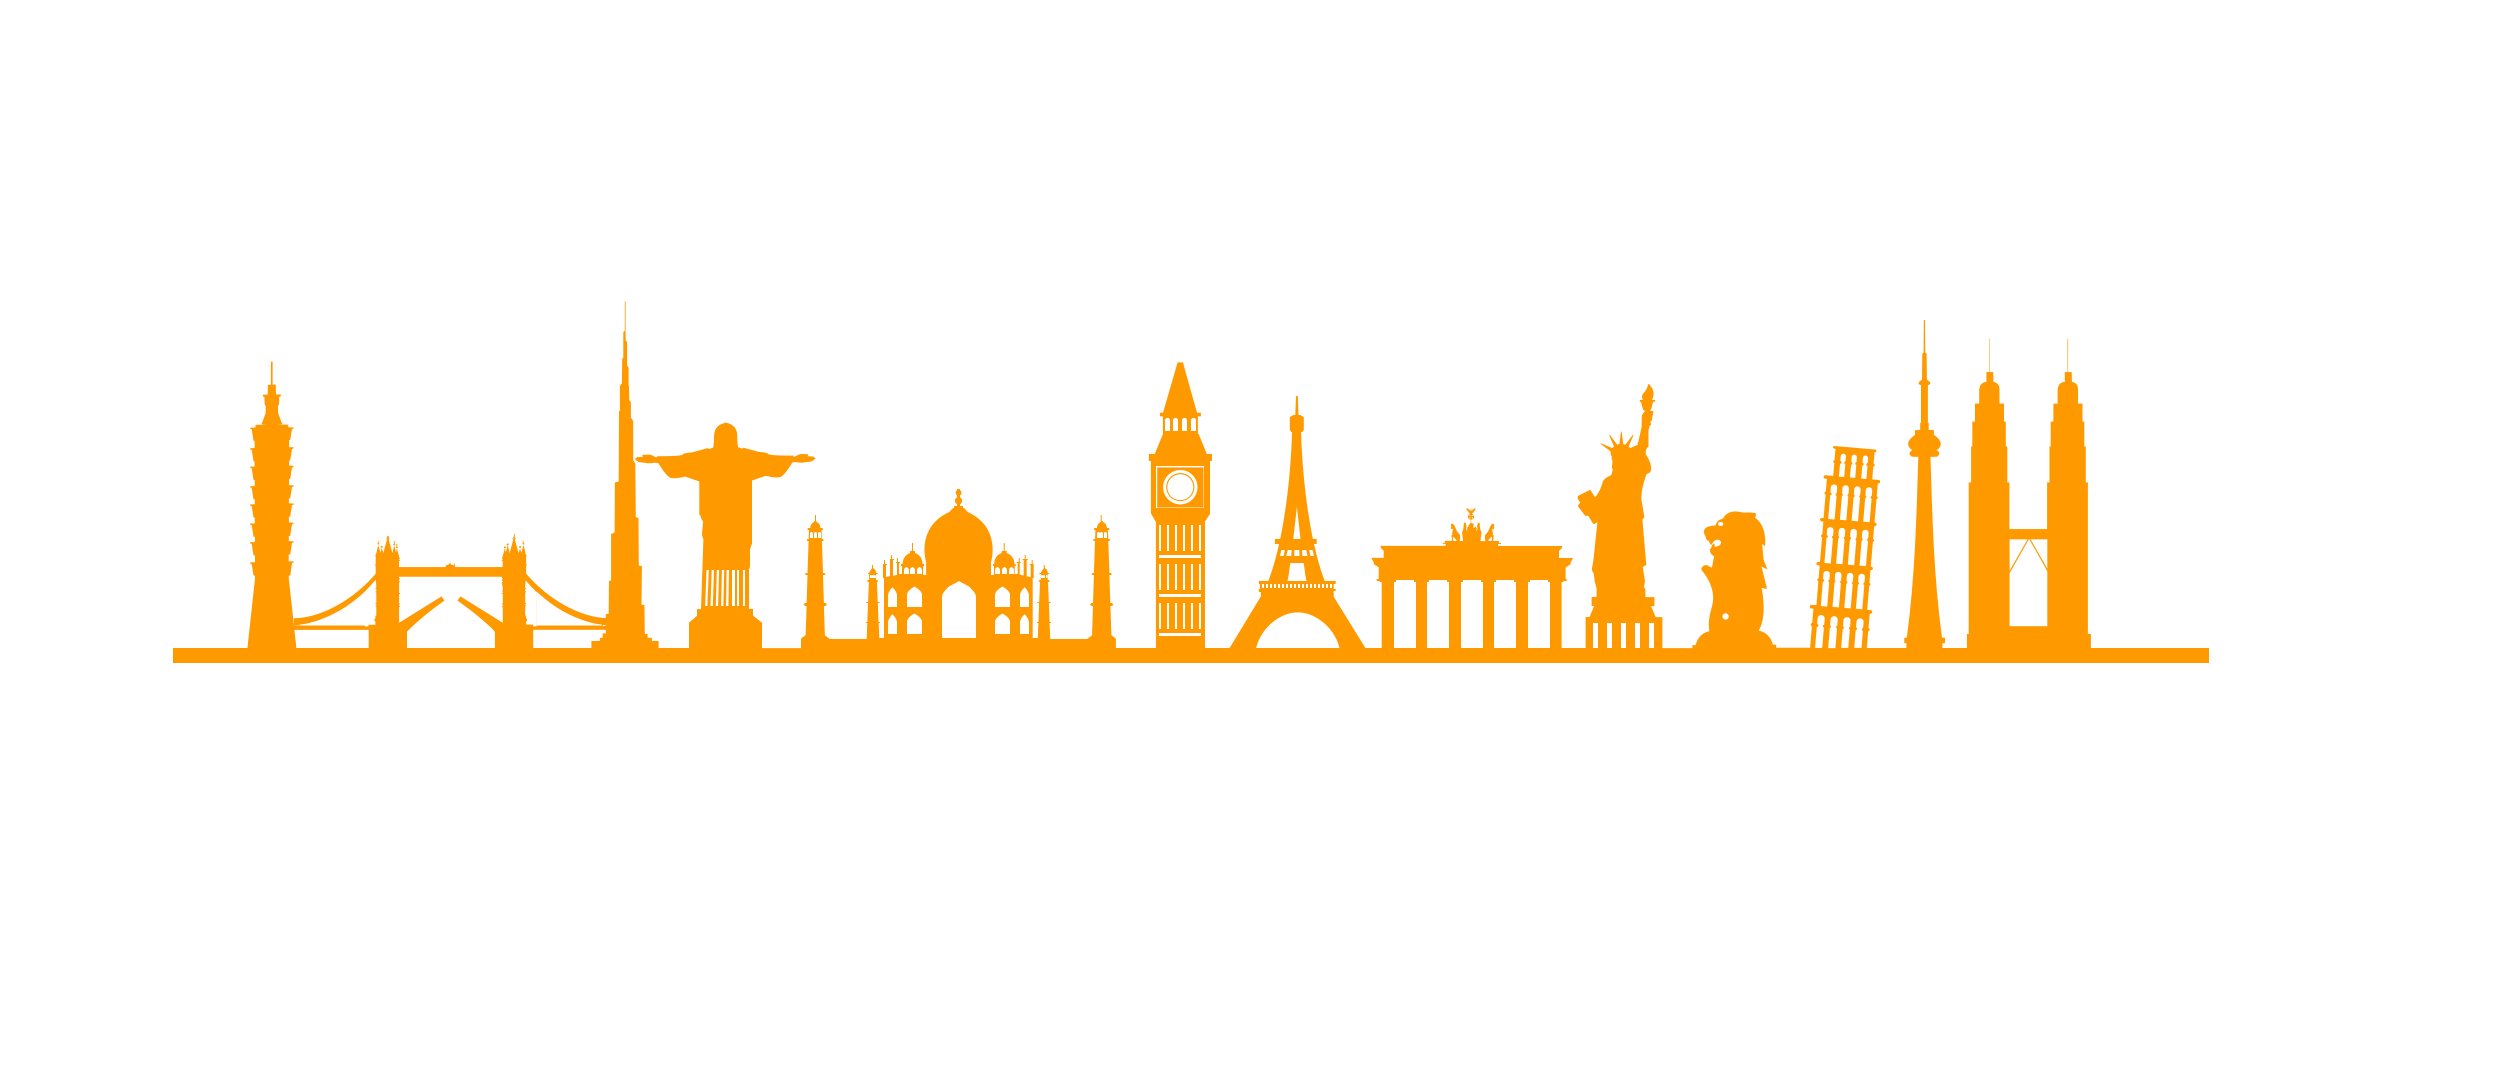 <?xml version="1.0" encoding="utf-8"?>
<!-- Generator: Adobe Illustrator 21.0.2, SVG Export Plug-In . SVG Version: 6.00 Build 0)  -->
<svg version="1.1" xmlns="http://www.w3.org/2000/svg" xmlns:xlink="http://www.w3.org/1999/xlink" x="0px" y="0px"
	 viewBox="0 0 2500 1080" style="enable-background:new 0 0 2500 1080;" xml:space="preserve">
<style type="text/css">
	.st0{fill:#FF9900;}
</style>
<g id="Layer_1">
</g>
<g id="Layer_2">
	<path id="XMLID_817_" class="st0" d="M1157.2,507.5h46.3v-40.1h-46.3V507.5z M1180.3,470c9.5,0,17.2,7.7,17.2,17.2
		s-7.7,17.2-17.2,17.2s-17.2-7.7-17.2-17.2S1170.8,470,1180.3,470z"/>
	<path id="XMLID_820_" class="st0" d="M1180.3,501.2c7.8,0,14.1-6.3,14.1-14.1c0-7.8-6.3-14.1-14.1-14.1s-14.1,6.3-14.1,14.1
		C1166.2,494.9,1172.5,501.2,1180.3,501.2z M1180.3,474.2c7.2,0,13,5.8,13,13c0,7.2-5.8,13-13,13s-13-5.8-13-13
		C1167.3,480,1173.1,474.2,1180.3,474.2z"/>
	<polygon id="XMLID_821_" class="st0" points="1200.9,412.7 1197,412.7 1182.9,362.4 1180.2,362.4 1179.7,362.4 1177.6,362.4 
		1163,412.7 1159.9,412.7 1159.9,416.3 1200.9,416.3 	"/>
	<path id="XMLID_691_" class="st0" d="M1875,648L1875,648h-8.2l1.4-16.8c0.8-0.1,1.4-0.7,1.5-1.5c0.1-0.8-0.5-1.5-1.2-1.7l1.2-14.2
		l0.5,0c1,0.1,2-0.7,2-1.7c0.1-1-0.7-2-1.7-2l-3.3-0.3l2-24c0.7-0.1,1.3-0.6,1.3-1.3c0.1-0.7-0.4-1.4-1.1-1.5l1.1-12.9l0.5,0
		c0.9,0.1,1.8-0.6,1.9-1.6c0.1-0.9-0.6-1.8-1.6-1.9l-0.5,0l2.1-24.8c0.7-0.1,1.3-0.6,1.3-1.3c0.1-0.7-0.4-1.4-1.1-1.5l1.1-12.9
		l0.5,0c0.9,0.1,1.8-0.6,1.9-1.6c0.1-0.9-0.6-1.8-1.6-1.9l-0.5,0l2-23.5c0.7-0.1,1.3-0.6,1.3-1.3c0.1-0.7-0.4-1.4-1.1-1.5l1.1-12.9
		l0.5,0c0.9,0.1,1.8-0.6,1.9-1.6c0.1-0.9-0.6-1.8-1.6-1.9l-6.4-0.5l1.1-12.8c0.7-0.1,1.3-0.7,1.4-1.5c0.1-0.8-0.4-1.4-1.1-1.7
		l1-11.3l0.4,0c0.7,0.1,1.4-0.5,1.4-1.2c0.1-0.7-0.5-1.4-1.2-1.4l-40.8-3.5c-0.7-0.1-1.4,0.5-1.4,1.2c-0.1,0.7,0.5,1.4,1.2,1.4
		l1.3,0.1l-1,11.4c-0.7,0.2-1.2,0.7-1.2,1.4c-0.1,0.7,0.4,1.4,1,1.6l-1.1,12.8l-7.7-0.7c-0.9-0.1-1.8,0.6-1.9,1.6
		c-0.1,0.9,0.6,1.8,1.6,1.9l1.7,0.1l-1.1,12.9c-0.7,0.1-1.3,0.6-1.3,1.3c-0.1,0.7,0.4,1.3,1.1,1.5l-2,23.5l-1.7-0.1
		c-0.9-0.1-1.8,0.6-1.9,1.6c-0.1,0.9,0.6,1.8,1.6,1.9l1.7,0.1l0,0.6l0,0l-1,12.3c-0.7,0.1-1.2,0.6-1.3,1.3c-0.1,0.7,0.4,1.3,1.1,1.5
		l-2.1,24.8l-1.7-0.1c-0.9-0.1-1.8,0.6-1.9,1.6c-0.1,0.9,0.6,1.8,1.6,1.9l1.7,0.1l-1.1,12.9c-0.7,0.1-1.2,0.6-1.3,1.3
		c-0.1,0.7,0.4,1.3,1.1,1.5l-2,24l-4.6-0.4c-1-0.1-2,0.7-2,1.7v0c-0.1,1,0.7,2,1.7,2l1.9,0.2l-1.2,14.2c-0.8,0.1-1.4,0.7-1.5,1.5
		c-0.1,0.8,0.4,1.5,1.2,1.7l-1.8,21.6h-6.9l0,0h-27v-3h-3.4c0,0,0-0.3,0-0.3c-2.2-7.9-7.1-12.5-14.1-13.7c5.3-9.3,6.4-23.2,3.2-41.4
		l-0.3-1.5c1.4,0.4,3.5,0.9,4.5,0.9l0.9,0l-0.2-0.8c0-0.2-3.6-14.9-5.3-21.4l6.1,3l-0.8-1.8c-1.3-2.8-3.3-7.7-3.3-8.9l-1.3-14.9
		l2.9,2.4l0.1-1.4c0.5-11.4-2-19.7-7.7-25.2c-0.8-0.8-1.6-1.4-2.4-2c1-1.4,0.7-3.8,0.7-4.1l-0.1-0.5l-4.8-0.6l-7.5,0.1
		c-1.4-0.3-2.8-0.6-4.1-0.8c-11.5-2-15.6,5.1-16.5,7c-4.9,0.6-6.6,4.2-7.2,6.6c-6.3,0.3-10.1,1.8-11.3,4.5c-1.2,2.6,0.6,5.4,1.2,6.2
		c0,0.7,0.3,2.7,1.7,4c0.5,0.5,1.1,0.8,1.8,1c0.2,0.8,0.6,2.2,1.5,3.2l0.7,0.7l0.5-0.8c0.6-1,2.4-3.7,3.9-4.1l0,0l1.8-0.5
		c0.6,0,3.6,0.4,3.6,3.1c0,0,0.2,2.5-3.3,3.5c-0.1,0-0.2,0-0.2,0.1c-0.8,0.2-1.5,0.4-2.2,0.5c-0.2,0-0.3,0.1-0.4,0.1
		c-0.2-0.6-0.4-1.6-0.5-2.5l-0.2-1.1l-0.9,0.6c-1.5,1-1.9,3.2-2.1,4.1c-0.9,0.5-1.4,1.3-1.3,2.4c0.3,2.6,1.9,4.8,4.2,5.8l-2.1,11.2
		c-0.5-0.1-1-0.2-1.5-0.1c-0.9-0.8-2.9-2.4-5-2.2c-1.5,0.1-2.8,1.1-3.9,2.8c-0.4,0.5-0.7,1.8,0.6,3c0.2,0.2,15.4,17.1,9.7,35.8
		c-0.2,0.8-4.8,14.7-2.4,24.5c-6.8,1.2-11.6,5.9-13.8,13.6c0,0,0,0,0,0.3h-3.3v3h-30v-31h-6.8l-4.5-11h3.3v-9h-9v-7.1
		c0.4-0.1,0.4-0.1,0.3-0.2l-1.8-3l1.1-5.4l-2.2-14.4l3.5-2.2l-3.9-45.3l2-2.3c0.1-0.1,0.1-0.2,0-0.3l-3.1-17.9
		c-0.1-11.9,5.3-24.9,5.3-24.9l3.4-1.7c0,0,0,0,0.1-0.1l0,0c3.7-5.8-3.4-16.8-4.4-18.3l0.2-4.2l1.9-2.7c0-0.1,0.7-0.2,0.7-0.2v-17.2
		l1-2v-2c0,0,1.3-0.4,1.5-1c0.1-0.3,0.1-0.7-0.1-1.1c-0.2-0.3-0.5-0.6-0.3-0.7V421h0c0.9,0,1.6-0.7,1.6-1.6c0-0.4-0.2-0.8-0.4-1.1
		c0.4-0.3,0.7-0.8,0.7-1.3c0-0.4-0.1-0.8-0.4-1.1c0.6-0.2,1-0.8,1-1.5c0-0.4-0.1-0.8-0.4-1.1c0.5-0.3,0.8-0.8,0.8-1.4
		c0-0.9-1.6-1-1.6-1h-2.2v-0.2c0.8-0.3,1.3-1,1.3-1.8l0.3-0.1c0.1-0.2,1.2-5,1.7-6.9h1.3c0.6,0,1-0.4,1-1c0-0.5-0.5-1-1-1h-2.3
		c5.4-10.4-4.9-17.3-4.2-16.1c0.7,1.3-1.2,6.5-4.4,9.5c-2.2,2.1-1.3,5-0.5,6.6h-2.3c-0.6,0-1,0.5-1,1c0,0.6,0.5,1,1,1h0.4
		c0.5,1.9,1.6,6.5,1.7,6.7c0.1,1,0.9,1.9,2,2v1.2c-3.6,2.4-3,7.3-3,7.3v7.2l-3.4,15.8c0,0-0.6,0.1-0.6,0.1v2.5l-7.4,3.4
		c-0.2-0.3-0.6-0.7-1.2-1.2c0,0-0.1-0.1-0.1-0.1c-0.1-0.1-0.2-0.2-0.4-0.3l4.8-11.1c0.1-0.2,0-0.4-0.2-0.5c-0.2-0.1-0.4-0.1-0.5,0.1
		l-7.3,9.7c-0.2-0.1-0.4-0.2-0.6-0.2c-0.5-0.2-1.1-0.3-1.6-0.4l-1.5-12.1c0-0.2-0.2-0.4-0.4-0.4s-0.4,0.2-0.4,0.4l-1.5,12.1
		c-0.5,0.1-1.1,0.2-1.6,0.4c-0.2,0.1-0.4,0.1-0.6,0.2l-7.3-9.7c-0.1-0.2-0.4-0.2-0.5-0.1c-0.2,0.1-0.3,0.3-0.2,0.5l4.8,11.1
		c-0.1,0.1-0.2,0.2-0.4,0.3c0,0-0.1,0.1-0.1,0.1l0,0c-0.6,0.5-1,0.9-1.2,1.2l-11.1-4.7c-0.2-0.1-0.4,0-0.5,0.2
		c-0.1,0.2-0.1,0.4,0.1,0.5l9.8,7.3c0,0.3-0.1,0.7-0.1,1c0,0,0,0.1,0,0.1c0.1,2,1.1,3.7,1.4,4.2c0,0.1,0,0.3-0.1,0.4
		c0,0.2-0.1,0.5-0.1,0.7l0,0l0,0c-0.1,1.3,0.2,2.3,0.8,3.3l-0.7,6.6c0,0.1,0,0.2,0.1,0.3l1,1.5l-1.7,5.7c-3.6,1.5-7.9,3.9-8.6,7l0,0
		c0,0.6-2.7,10.1-7.6,15.1l-4.6-7.3c-0.1-0.2-0.3-0.2-0.5-0.1l-12,6.1c0,0,0,0-0.1,0l0,0.1c0,0,0,0,0,0.1l0,0.1l0,0v2.3
		c0,0.1,0,0.2,0,0.2l2.4,3.9c0,0-2.5,3.2-2.4,3.4l7.2,9.5c0.1,0.1,0.2,0.2,0.3,0.2h2.9l4.6,7.4c0.1,0.1,0.3,0.6,0.3,0.6h1.6
		c0,0,0.1,0,0.1,0l0,0l2.6-1.7l-3.8,36.3l-1.8,11.3c0,0.1,0,0.2,0,0.3l2,3.8l1,8l1.8,6.6v8.6h-5v9h2.5l-4.5,11h-4v31h-24v-66h2v-1h3
		v-2h-1v-11.5l5-3.3v-1.6l2.4-4.6H1559v-7.1l3-3V546h-64v-2h3v-1h-2v-2h-5.8l0.4-5.5l-0.8-0.7c0.4-1.9-0.3-3.2-0.7-5
		s-0.2-1.2,0.7-0.5c0.9,0.6,1.3-0.4,1.1-1.7c-0.3-1.3,1.2-3.5-0.9-3.8c-2.1-0.3-3.8,5.4-4.6,7.1c-0.8,1.7-2.4,2.9-3.2,4
		c-0.7,1,0,4.9,0.1,6.2h-4.9c0.2-1.9,1-7.5,1-8.4c0-1-1.1-3-1.1-3l-0.6-4.7c0,0,0.7-1-0.2-1.4l0.2-1.3l-0.8,0.6l-0.7,0l-0.5-0.6
		l0.1,1.2c0,0-0.7,0.6-0.2,1.3l-0.5,1l0.3,3.5l-1.3,2.3v-1.5c0.4,0,0.3-0.2,0.3-0.5c0-0.4,0.7-1.3,0.7-1.3v0.6c0,0-1-1.4-1.1-1.5
		c-0.1-0.3-0.7-0.9-1.1-0.8c-0.4,0.1-0.5,1.4-0.5,1.4s-0.6-0.1-1.1-0.7c-0.5-0.5-0.1-0.7,0.3-1.6c0.3-1,0-2.2-0.7-2.3
		s-1.1,0.3-0.8,0.3V523h-1v-3.3c1.9-0.1,3.1-1.4,3.1-3c0-1.4-2.1-2.9-2.1-2.9v-0.4l1.3-0.7c0,0-0.3-0.5-0.1-0.7
		c0.3-0.3,1.7-1.7,1.7-1.7l-0.2-0.2l0.7-0.8l-0.2-0.4c0,0,0.3-0.8,0.3-1.1s-3.6,2.4-3.6,2.4l0.2,0.5c0,0-0.1,0.2-0.4,0.4
		c-0.3,0.2-0.4-0.8-0.4-0.8c0.3-0.5,0.2-0.8,0-1c-0.1-0.1-0.2-0.1-0.4-0.1s-0.3,0-0.4,0.1c-0.2,0.2-0.3,0.5,0,1c0,0-0.1,1-0.4,0.8
		c-0.3-0.2-0.4-0.4-0.4-0.4l0.2-0.5c0,0-3.7-2.7-3.6-2.4c0.1,0.3,0.3,1.1,0.3,1.1l-0.2,0.4l0.7,0.8l-0.2,0.2c0,0,1.4,1.4,1.7,1.7
		c0.3,0.3-0.1,0.7-0.1,0.7l1.1,0.7v0.4c0,0-1.9,1.5-1.9,2.9c0,1.6,1.2,2.8,2.9,3v3.1l-1.5,1.7l-1.1,2.1c-1.6,1.1-0.8,5-0.8,5
		l-1.2-2.4l0.3-3.5l-0.5-1c0.5-0.7-0.2-1.3-0.2-1.3l0.1-1.2l-0.5,0.6l-0.7,0l-0.8-0.6l0.2,1.3c-0.8,0.4-0.2,1.4-0.2,1.4l-0.6,4.7
		c0,0-1.1,2-1.1,3c0,0.9,1,8.4,1,8.4h-3.3c0,0,0.8-5.2,0.1-6.2c-0.8-1.1-2.4-2.3-3.2-4c-0.8-1.7-2.5-7.4-4.6-7.1
		c-2.1,0.3-0.6,2.6-0.9,3.8c-0.3,1.3,0.2,2.3,1.1,1.7c0.9-0.6,1.1-1.2,0.7,0.5c-0.4,1.7-1.1,3.1-0.7,5l-0.8,0.7l0.4,5.5h-7.2v2h-2v1
		h3v2h-65v1.9l3,3v7.1h-12.4l2.4,4.6v1.6l4.9,3.1l0.1,0.1V579h-2v2h3v1h2v66h-16.3l-31.7-51.3V591h2v-2h-2v-5h2v-3h-11
		c-0.7-1.6-5.5-13.6-10.7-37h2.7v-5h-3.8c-5.1-24.5-10.3-59.9-11.9-107h1.3l1.4-2h0.1v-12.9l-3.6-2.1h-1.7l-0.7-19h-1.8l-0.7,19
		h-1.9l-3.6,2.1V430h0.1l1.4,2h0.8c-1.6,47.1-6.8,82.5-11.9,107h-5.3v5h4.2c-5.2,23.4-10.2,35.4-10.8,37h-9.4v3h1v5h-1v3h2v4.4
		l-31.3,51.6H1205V522h-0.3l5.3-8.1V461h2v-7h-5.2l-8.1-20h-0.8v-18h-35v18h0.1l-8.3,20h-5.8v7h2v52.4l5,8.6h0v126h-40v-9.3
		l-4.5-3.6l-1-29.1h1.4c0.7-0.2,1.3-0.8,1.3-1.5c0-0.7-1.3-1.5-1.3-1.5h-1.5l-0.9-28h1.3c0,0,1.1-0.2,1.1-0.9s-1.1-1.1-1.1-1.1h-1.3
		l-1.1-32h0.8c0.5,0,1-0.4,1-1s-0.4-1-1-1h-0.9l-0.3-9h0.8c0,0,0.9-0.2,0.9-0.7s-0.9-1.3-0.9-1.3h-1.8c0-1.2-0.4-4.1-3.5-5.9
		c0,0-0.6-0.3-0.8-1.1h-1.9v-6h1v6h-0.5c-0.2,0.8-0.8,1.1-0.8,1.1c-3.1,1.8-3.5,4.7-3.5,5.9h-2.3c0,0-0.9,0.8-0.9,1.3
		s0.9,0.7,0.9,0.7h0.8l-0.3,9h-0.9c-0.6,0-1,0.4-1,1s0.4,1,1,1h0.8l-1.1,32h-1.3c0,0-1.1,0.5-1.1,1.1s1.1,0.9,1.1,0.9h1.3l-0.9,28
		h-1.5c0,0-1.3,0.8-1.3,1.5c0,0.7,1.3,1.5,1.3,1.5h1.5l-1,29.6c-0.3,0-0.4,0-0.4,0l-4.4,3.4h-37l-0.6-16h0.9c0,0,0.7,0.2,0.7-0.2
		c0-0.4-0.7-0.8-0.7-0.8h-0.9l-0.7-19h1.2c0,0,0.7,0.2,0.7-0.2c0-0.4-0.7-0.8-0.7-0.8h-1.3l-0.8-20h0.6c0.6,0,1-0.5,1-1s-0.5-1-1-1
		h-0.9v-6h0.8c0.3,0.4,0.6,0.1,0.6-0.2c0-0.3-0.6-0.8-0.6-0.8h-0.6c0,0-0.7-4.4-3.1-4.8V565h-1v3.2c0,0-3,4-3.1,4.8h-0.9
		c-0.3,0.2-0.6,0.5-0.6,0.8c0,0.3,0.3,0.6,0.6,0.2h1v6h-1c-0.5,0-1,0.5-1,1s0.5,1,1,1h0.2l-0.8,20h-1.3c0,0-0.7,0.4-0.7,0.8
		c0,0.4,0.7,0.2,0.7,0.2h1.2l-0.7,19h-0.9c0,0-0.7,0.4-0.7,0.8c0,0.4,0.7,0.2,0.7,0.2h0.9l-0.6,15h-5.1v-60h1v-13l0,0v-1h-1v-4h-1v4
		h-2v1h1v12.2l-4-1V560h1v-1h-2v-4h-1v4h-2v1h1v15.5l-4-0.9V563h1v-1h-1v-4h-1v4h-2v1h1v11h-3v-8h1v-2h-1.3c0-1.1,0-8.5-7.9-11h0.2
		v-2h-2v-8h-1v8h-2v2h0c-7.4,2.5-7.5,9.9-7.5,11H993v2h1v9h-3v-12.7c0,0,10.8-34.7-23.2-50.2l-3.8-4.1H963v-2h-3v-1.8
		c1.2-0.5,2.2-1.8,2.2-3.4c0-1.6-1-2.9-2.2-3.4v-2c0.8-0.5,1.5-1.5,1.5-2.6c0-1.2-0.7-2.2-1.5-2.6V489h-3v1.1
		c-0.6,0.5-1.3,1.5-1.3,2.6c0,1.2,0.7,2.2,1.3,2.6v2c-1,0.5-2.1,1.8-2.1,3.4c0,1.6,1,2.9,2.1,3.4v1.8h-3v2h-0.9l-3.8,4.1
		c-34,15.5-23.2,50.2-23.2,50.2V575h-3v-9h1v-2h-1.6c0-1.1,0-8.5-7.5-11h0v-2h-2v-8h-1v8h-2v2h0.2c-7.5,2.5-7.6,9.9-7.6,11H901v2h1
		v8h-3v-11h1v-1h-2v-4h-1v4h-1v1h1v11.9l-4,0.9V560h1v-1h-2v-4h-1v4h-1v1l0,0v16.1l-4,1V565h1v-1h-2v-4h-1v4h-1v1l0,0v13h1v60h-4.7
		l-0.6-15h0.7c0,0,0.7,0.2,0.7-0.2c0-0.4-0.7-0.8-0.7-0.8h-0.9l-0.7-19h1.2c0,0,0.7,0.2,0.7-0.2c0-0.4-0.7-0.8-0.7-0.8h-1.3l-0.8-20
		h0.1c0.5,0,1-0.5,1-1s-0.4-1-1-1h-1v-6h1.2c0.3,0.4,0.6,0.1,0.6-0.2c0-0.3-0.6-0.8-0.6-0.8h-0.9c0,0-0.6-4.2-3.3-4.8V565h-1v3.2
		c0,0-2.9,4-3,4.8h-0.6c-0.3,0.2-0.6,0.5-0.6,0.8c0,0.3,0.3,0.6,0.6,0.2h0.7v6h-0.9c-0.6,0-1,0.5-1,1s0.5,1,1,1h0.7l-0.8,20h-1.3
		c0,0-0.7,0.4-0.7,0.8c0,0.4,0.7,0.2,0.7,0.2h1.2l-0.7,19h-0.9c0,0-0.7,0.4-0.7,0.8c0,0.4,0.7,0.2,0.7,0.2h0.9l-0.6,16h-37l-4.4-3.4
		c0,0-0.1,0-0.4,0l-1-29.6h1.5c0,0,1.3-0.8,1.3-1.5c0-0.7-1.3-1.5-1.3-1.5h-1.5l-0.9-28h1.3c0,0,1.1-0.2,1.1-0.9s-1.1-1.1-1.1-1.1
		h-1.3l-1.1-32h0.8c0.6,0,1-0.4,1-1s-0.5-1-1-1h-0.9l-0.3-9h0.8c0,0,0.9-0.2,0.9-0.7s-0.9-1.3-0.9-1.3h-1.8c0-1.2-0.4-4.1-3.5-5.9
		c0,0-0.6-0.3-0.8-1.1H816v-6h-1v6h-0.5c-0.2,0.8-0.8,1.1-0.8,1.1c-3.1,1.8-3.5,4.7-3.5,5.9h-2c0,0-0.9,0.8-0.9,1.3s0.9,0.7,0.9,0.7
		h0.8l-0.3,9h-0.9c-0.6,0-1,0.4-1,1s0.4,1,1,1h0.8l-1.1,32h-1.3c0,0-1.1,0.5-1.1,1.1s1.1,0.9,1.1,0.9h1.3l-0.9,28h-1.5
		c0,0-1.3,0.8-1.3,1.5c0,0.7,1.3,1.5,1.3,1.5h1.5l-1,29.1l-4.6,3.6v9.4h-39v-25.4l-8.8-6.9l-0.2,0V609h-4v-39.9l1-2.1v-17.9l2-5.6
		v-63l13.8-4.7c0,0,9.7,2.6,14.3,1.3c4.6-1.3,12.3-14.7,12.3-14.7l3.8-0.3c1.4,0.5,6,0.6,6,0.6s8.2-1.2,9.2-1.2c1,0,1-1,1-1
		c2.1,0.1,1.7-1.3,1.7-1.3c0.5,0,1.3-0.2,1.4-0.8c0.1-0.6-1.4-0.8-1.4-0.8c0-1-1-1.1-1-1.1s-7.2-0.2-5.8-0.5
		c1.4-0.3,0.8-1.7,0.8-1.7s-5.2-0.4-7.1-0.3c-1.9,0.1-5.7,2.4-5.7,2.4l-2.1,0.2l0.3-1c0,0-23.8,0.3-25.3-1.6c-1.4-1.9-8.9-2-8.9-2
		l-15.9-4.3l-0.9,1l-4-1.3c0,0-1.2,0.3-1.3-12c-0.1-10.5-9.2-12.5-11-12.5v-0.5c0,0-0.6,0-0.6,0c0,0-0.4,0-0.4,0v0.6
		c-1.8,0.1-11,2-11.1,12.7c-0.1,12.4-1.3,12.1-1.3,12.1l-4.1,1.3l-0.9-1l-16.1,4.4c0,0-7.6,0.1-9,2.1c-1.4,1.9-25.6,1.6-25.6,1.6
		l0.3,1l-2.1-0.2c0,0-3.8-2.3-5.7-2.4c-2-0.1-7.2,0.3-7.2,0.3s-0.6,1.4,0.8,1.7c1.4,0.3-5.9,0.5-5.9,0.5s-1,0.1-1,1.1
		c0,0-1.5,0.2-1.4,0.8c0.1,0.6,0.9,0.9,1.4,0.8c0,0-0.4,1.4,1.7,1.3c0,0-0.1,1,1,1c1,0,9.3,1.2,9.3,1.2s4.7-0.1,6.1-0.6l3.9,0.3
		c0,0,7.8,13.5,12.4,14.9c4.6,1.3,14.4-1.3,14.4-1.3l14.2,4.8v32.1l0,0l0,1.6h1.1c0,0,0.4,4,2.7,6.1l-1.2,13.7l1.5,4.7l-2.4,69.5
		H697v6.7l-8,6.9V648h-63v15h1262v-15H1875z M1851.1,464.9c0.7-0.1,1.3-0.7,1.3-1.5c0.1-0.8-0.4-1.4-1.1-1.7l0.4-4.7
		c0.1-1.4,1.4-2.5,2.8-2.4c1.4,0.1,2.5,1.4,2.4,2.8l-0.4,4.7c-0.7,0.2-1.2,0.7-1.2,1.4c-0.1,0.7,0.4,1.4,1,1.6l-1.1,12.8l-5.3-0.4
		L1851.1,464.9z M1861.2,478.6l1.1-12.8c0.7-0.1,1.3-0.7,1.3-1.5c0.1-0.8-0.4-1.4-1.1-1.7l0.4-4.7c0.1-1.4,1.4-2.5,2.8-2.4
		s2.5,1.4,2.4,2.8l-0.4,4.7c-0.7,0.1-1.3,0.7-1.3,1.5c-0.1,0.8,0.4,1.4,1.1,1.7l-1.1,12.8L1861.2,478.6z M1840,464
		c0.8-0.1,1.4-0.7,1.5-1.5c0.1-0.8-0.5-1.5-1.2-1.7l0.4-4.7c0.1-1.4,1.4-2.5,2.8-2.4c1.4,0.1,2.5,1.4,2.4,2.8l-0.4,4.7
		c-0.7,0.2-1.2,0.7-1.2,1.4c-0.1,0.7,0.4,1.4,1,1.6l-1.1,12.8l-5.3-0.4L1840,464z M1841.9,496.1c0.5-0.2,0.9-0.7,1-1.3
		c0.1-0.6-0.3-1.1-0.8-1.4l0.4-5.3c0.1-1.7,1.6-3,3.4-2.8l0.2,0c1.7,0.1,3,1.6,2.8,3.4l-0.4,5.3c-0.5,0.2-1,0.7-1,1.3
		c-0.1,0.6,0.3,1.1,0.8,1.4l-2,23.6l-6.4-0.5L1841.9,496.1z M1847.8,564.7l2.1-24.9c0.6-0.1,1.1-0.7,1.1-1.3
		c0.1-0.6-0.3-1.2-0.9-1.5l0.4-5.3c0.1-1.7,1.6-3,3.4-2.8l0.2,0c1.7,0.1,3,1.6,2.8,3.4l-0.4,5.3c-0.5,0.2-0.9,0.7-1,1.3
		c-0.1,0.6,0.3,1.1,0.8,1.4l-2.1,24.9L1847.8,564.7z M1860.2,495c-0.5,0.2-0.9,0.7-1,1.3c-0.1,0.6,0.3,1.1,0.8,1.4l-2,23.6l-6.4-0.5
		l2-23.5c0.6-0.1,1.1-0.7,1.1-1.3c0.1-0.6-0.3-1.2-0.9-1.5l0.4-5.3c0.1-1.7,1.6-3,3.4-2.8l0.2,0c1.7,0.1,3,1.6,2.8,3.4L1860.2,495z
		 M1838.2,538.7c0.5-0.2,0.9-0.7,1-1.3c0.1-0.6-0.3-1.1-0.8-1.4l0.4-5.3c0.1-1.7,1.6-3,3.4-2.8l0.2,0c1.7,0.1,3,1.6,2.8,3.4
		l-0.4,5.3c-0.5,0.2-1,0.7-1,1.3c-0.1,0.6,0.3,1.1,0.8,1.4l-2.1,24.9l-6.4-0.5L1838.2,538.7z M1859.5,565.6l2.1-24.9
		c0.6-0.1,1.1-0.6,1.1-1.3c0.1-0.6-0.3-1.2-0.9-1.5l0.4-5.3c0.1-1.7,1.6-3,3.4-2.8l0.2,0c1.7,0.1,3,1.6,2.8,3.4l-0.4,5.2
		c-0.6,0.1-1.1,0.6-1.2,1.3c-0.1,0.7,0.4,1.3,1,1.5l-2.1,24.9L1859.5,565.6z M1863.2,521.7l2-23.5c0.6-0.1,1.1-0.6,1.1-1.3
		c0.1-0.6-0.3-1.2-0.9-1.5l0.4-5.3c0.1-1.7,1.6-3,3.4-2.8l0.2,0c1.7,0.1,3,1.6,2.8,3.4l-0.4,5.2c-0.6,0.1-1.1,0.6-1.2,1.3
		c-0.1,0.7,0.4,1.3,1,1.5l-2,23.5L1863.2,521.7z M1830.2,495.3c0.7,0,1.4-0.6,1.4-1.3c0.1-0.7-0.5-1.4-1.2-1.5l0.4-5.2
		c0.1-1.7,1.6-3,3.4-2.8l0.2,0c1.7,0.1,3,1.6,2.8,3.4l-0.4,5.3c-0.6,0.1-1.1,0.6-1.1,1.3c-0.1,0.6,0.3,1.2,0.9,1.5l-2,23.5l-6.4-0.5
		L1830.2,495.3z M1826.5,537.9c0.7,0,1.4-0.6,1.4-1.3c0.1-0.7-0.5-1.4-1.2-1.5l0.4-5.2c0.1-1.7,1.6-3,3.4-2.8l0.2,0
		c1.7,0.1,3,1.6,2.8,3.4l-0.4,5.3c-0.6,0.1-1.1,0.6-1.1,1.3c-0.1,0.6,0.3,1.2,0.9,1.5l-2.1,24.9l-6.4-0.5L1826.5,537.9z
		 M1834.5,582.7c0.5-0.2,0.9-0.7,1-1.3c0.1-0.6-0.3-1.1-0.8-1.4l0.4-5.3c0.1-1.7,1.6-3,3.4-2.8l0.2,0c1.7,0.1,3,1.6,2.8,3.4
		l-0.4,5.3c-0.5,0.2-1,0.7-1,1.3c-0.1,0.6,0.3,1.1,0.8,1.4l-2,24.1l-6.4-0.5L1834.5,582.7z M1852.9,581.6c-0.5,0.2-0.9,0.7-1,1.3
		c0,0.6,0.3,1.1,0.8,1.4l-2,24.1l-6.4-0.5l2-24.1c0.6-0.1,1.1-0.7,1.1-1.3s-0.3-1.2-0.9-1.5l0.4-5.3c0.1-1.7,1.6-3,3.4-2.8l0.2,0
		c1.7,0.1,3,1.6,2.8,3.4L1852.9,581.6z M1855.9,608.8l2-24.1c0.6-0.1,1.1-0.6,1.1-1.3c0.1-0.6-0.3-1.2-0.9-1.5l0.4-5.3
		c0.1-1.7,1.6-3,3.4-2.8l0.2,0c1.7,0.1,3,1.6,2.8,3.4l-0.4,5.2c-0.6,0.1-1.1,0.6-1.2,1.3c-0.1,0.7,0.4,1.3,1,1.5l-2,24.1
		L1855.9,608.8z M1822.8,581.8c0.7,0,1.4-0.6,1.4-1.3c0.1-0.7-0.5-1.4-1.2-1.5l0.4-5.2c0.1-1.7,1.6-3,3.4-2.8l0.2,0
		c1.7,0.1,3,1.6,2.8,3.4l-0.4,5.3c-0.6,0.1-1.1,0.6-1.1,1.3c-0.1,0.6,0.3,1.2,0.9,1.5l-2,24.1l-6.4-0.5L1822.8,581.8z M1725.6,613.3
		c1.8,0,3.2,1.5,3.2,3.2c0,1.8-1.5,3.2-3.2,3.2s-3.2-1.5-3.2-3.2C1722.3,614.8,1723.8,613.3,1725.6,613.3z M1720.1,526
		c-1.3,0-2.3-1.3-1.9-2.7c0.3-0.8,1.1-1.3,2-1.3h1c0.9,0,1.7,0.5,2,1.3c0.5,1.4-0.6,2.7-1.9,2.7H1720.1z M1472.3,514.7
		c0.4,0.2,0.7,0.5,0.9,0.9c-0.2,0.2-0.9,0.6-1.5,0.7C1471.7,515.6,1472.2,514.9,1472.3,514.7z M1473.1,517.9
		c-0.2,0.4-0.5,0.6-0.9,0.9c-0.2-0.3-0.5-0.9-0.7-1.5C1472.2,517.4,1472.9,517.7,1473.1,517.9z M1469.9,518.8
		c-0.4-0.2-0.7-0.5-0.9-0.9c0.3-0.2,0.9-0.5,1.5-0.7C1470.5,517.8,1470.1,518.5,1469.9,518.8z M1469.1,515.5
		c0.2-0.4,0.5-0.7,0.9-0.9c0.2,0.2,0.6,0.9,0.7,1.5C1470,516.1,1469.3,515.7,1469.1,515.5z M1191,420.2c0-1.6,1.7-2.8,3.5-2.1
		c0.9,0.3,1.5,1.3,1.5,2.3V431h-5V420.2z M1182,420.2c0-1.6,1.7-2.8,3.5-2.1c0.9,0.3,1.5,1.3,1.5,2.3V431h-5V420.2z M1173,420.2
		c0-1.6,1.7-2.8,3.5-2.1c0.9,0.3,1.5,1.3,1.5,2.3V431h-5V420.2z M1165,420.2c0-1.6,1.7-2.8,3.5-2.1c0.9,0.3,1.5,1.3,1.5,2.3V431h-5
		V420.2z M1156,508v-42h48v42H1156z M1201,555v3h-42v-3H1201z M1159,551v-26h2v26H1159z M1167,551v-26h2v26H1167z M1175,551v-26h2
		v26H1175z M1183,551v-26h2v26H1183z M1191,551v-26h2v26H1191z M1199,551v-26h2v26H1199z M1201,564v26h-2v-26H1201z M1193,564v26h-2
		v-26H1193z M1185,564v26h-2v-26H1185z M1177,564v26h-2v-26H1177z M1169,564v26h-2v-26H1169z M1161,564v26h-2v-26H1161z M1201,594v3
		h-42v-3H1201z M1201,603v26h-2v-26H1201z M1193,603v26h-2v-26H1193z M1185,603v26h-2v-26H1185z M1177,603v26h-2v-26H1177z
		 M1169,603v26h-2v-26H1169z M1161,603v26h-2v-26H1161z M1201,633v3h-42v-3H1201z M907,634v-11.9c-0.2-4.6,7.5-8.6,7.5-8.6
		s7.7,4,7.5,8.6V634H907z M995,634v-11.9c-0.2-4.6,7.5-8.6,7.5-8.6s7.7,4,7.5,8.6V634H995z M1104,533.4c0-0.8,0.7-1.4,1.5-1.4
		c0.8,0,1.5,0.6,1.5,1.4v4.6h-3V533.4z M1100,533.4c0-0.8,0.7-1.4,1.5-1.4c0.8,0,1.5,0.6,1.5,1.4v4.6h-3V533.4z M1097,533.4
		c0-0.8,0.7-1.4,1.5-1.4c0.8,0,1.5,0.6,1.5,1.4v4.6h-3V533.4z M1046,575.6c-0.2-0.3,0.1-0.6,0.6-0.6c0.4,0,0.8,0.3,1.4,0.6v2.4h-2
		V575.6z M1044.4,575c0.4,0,0.8,0.3,0.6,0.6v2.4h-2v-2.4C1043.6,575.3,1043.9,575,1044.4,575z M1041,575.6c0.5-0.3,0.8-0.6,1.3-0.6
		s0.8,0.3,0.7,0.6v2.4h-2V575.6z M1020,595.9c-0.1-5,4.8-8.6,4.8-8.6s4.3,4.4,4.2,8.8V607h-9V595.9z M1020,622.9
		c-0.1-5,4.8-8.6,4.8-8.6s4.3,4.4,4.2,8.8V634h-9V622.9z M1009,569.8c0-1.6,2.5-2.9,2.5-2.9s2.5,1.3,2.5,2.9v4.2h-5V569.8z
		 M1010,595.1V607h-15v-11.9c-0.2-4.6,7.5-8.6,7.5-8.6S1010.2,590.5,1010,595.1z M1002,569.8c0-1.6,2.5-2.9,2.5-2.9s2.5,1.3,2.5,2.9
		v4.2h-5V569.8z M995,569.8c0-1.6,2.5-2.9,2.5-2.9s2.5,1.3,2.5,2.9v4.2h-5V569.8z M942,597c-0.2-4.3,7-10.5,7-10.5l10-5.4l10,5.4
		c0,0,7.2,6.2,7,10.5v41h-34V597z M917,569.8c0-1.6,2.5-2.9,2.5-2.9s2.5,1.3,2.5,2.9v4.2h-5V569.8z M910,569.8
		c0-1.6,2.5-2.9,2.5-2.9s2.5,1.3,2.5,2.9v4.2h-5V569.8z M914.5,586.5c0,0,7.7,4,7.5,8.6V607h-15v-11.9
		C906.8,590.5,914.5,586.5,914.5,586.5z M904,569.8c0-1.6,2.5-2.9,2.5-2.9s2.5,1.3,2.5,2.9v4.2h-5V569.8z M888,596.1
		c-0.1-4.4,4.2-8.8,4.2-8.8s4.9,3.6,4.8,8.6V607h-9V596.1z M888,623.1c-0.1-4.4,4.2-8.8,4.2-8.8s4.9,3.6,4.8,8.6V634h-9V623.1z
		 M874,575.6c0.1-0.3,0.4-0.6,0.9-0.6c0.4,0,0.8,0.3,1.1,0.6v2.4h-2V575.6z M872,575.6c0-0.3,0.3-0.6,0.8-0.6c0.4,0,0.8,0.3,1.2,0.6
		v2.4h-2V575.6z M870,575.6c-0.2-0.3,0.1-0.6,0.6-0.6c0.4,0,0.8,0.3,1.4,0.6v2.4h-2V575.6z M818,533.4c0-0.8,0.7-1.4,1.5-1.4
		c0.8,0,1.5,0.6,1.5,1.4v4.6h-3V533.4z M814,533.4c0-0.8,0.7-1.4,1.5-1.4s1.5,0.6,1.5,1.4v4.6h-3V533.4z M810,533.4
		c0-0.8,0.7-1.4,1.5-1.4c0.8,0,1.5,0.6,1.5,1.4v4.6h-3V533.4z M745,570v36h-2v-36H745z M737,570h2v36h-2V570z M732,570h3v36h-3V570z
		 M726.6,570h2.4l-0.6,36H726L726.6,570z M721.9,570h2.3l-0.8,36h-2.3L721.9,570z M716.8,570h2.3l-1,36h-2.3L716.8,570z M711.7,570
		h2.3l-1.2,36h-2.3L711.7,570z M706.5,570h2.3l-1.4,36h-2.3L706.5,570z M1649,623h5v25h-5V623z M1635,623h5v25h-5V623z M1621,623h5
		v25h-5V623z M1607,623h5v25h-5V623z M1593,623h5v25h-5V623z M1528,582h2v-2h18v2h2v66h-22V582z M1494,582h2v-2h18v2h2v66h-22V582z
		 M1488.7,539.6c0.4-0.2,2.7-2.7,2.7-2.7l0.6,0.2l0,2.5l-0.6,1.2l0.4,0.2h-3.4C1488.4,540.3,1488.5,539.7,1488.7,539.6z M1461,582h2
		v-2h18v2h2v66h-22V582z M1453.5,536.9c0,0,2.4,2.6,2.7,2.7c0.2,0.1,0.2,0.7,0.3,1.4h-3.4l0.4-0.2l-0.6-1.2l0-2.5L1453.5,536.9z
		 M1427,582h2v-2h18v2h2v66h-22V582z M1394,582h2v-2h18v2h2v66h-22V582z M1330,584h2v4h-2V584z M1326,584h2v4h-2V584z M1322,584h2v4
		h-2V584z M1318,584h2v4h-2V584z M1314,584h2v4h-2V584z M1312.5,550c0.5,2.1,1,4.1,1.5,6h-3.5l-1.4-6H1312.5z M1312,584v4h-2v-4
		H1312z M1306.1,550l1.4,6h-5.1l-0.3-6H1306.1z M1308,584v4h-2v-4H1308z M1296.9,506.8c0.9,8.2,2.2,20.2,3.6,32.2h-7.2
		C1294.7,527,1296,515,1296.9,506.8z M1299.5,556h-5.3l0.3-6h4.7L1299.5,556z M1303.7,563c1.2,9.2,2.2,16.1,2.8,18h-19
		c0.6-1.9,1.6-8.8,2.8-18H1303.7z M1304,584v4h-2v-4H1304z M1300,584v4h-2v-4H1300z M1296,584v4h-2v-4H1296z M1292,584v4h-2v-4H1292
		z M1287.8,550h3.8l-0.3,6h-5L1287.8,550z M1286,584h2v4h-2V584z M1281.4,550h3.5l-1.4,6h-3.6C1280.4,554.1,1280.9,552.1,1281.4,550
		z M1284,584v4h-2v-4H1284z M1278,584h2v4h-2V584z M1274,584h2v4h-2V584z M1270,584h2v4h-2V584z M1266,584h2v4h-2V584z M1262,584h2
		v4h-2V584z M1256.1,648c3.9-15.4,14.9-27.2,28.3-32.9c8.5-3.6,18.2-3.6,26.8,0c13.4,5.7,24.4,17.5,28.3,32.9H1256.1z M1829.8,628.1
		c0.6-0.2,1-0.7,1.1-1.4c0.1-0.7-0.3-1.2-0.8-1.5l0.5-5.9c0.2-1.9,1.8-3.3,3.7-3.1l0.3,0c1.9,0.2,3.3,1.8,3.1,3.7l-0.5,5.9
		c-0.6,0.2-1.1,0.7-1.1,1.4c-0.1,0.7,0.3,1.3,0.9,1.6l-1.6,19.3h-7.2L1829.8,628.1z M1850.1,626.8c-0.6,0.2-1,0.7-1.1,1.4
		c-0.1,0.7,0.3,1.2,0.8,1.5l-1.5,18.2h-7.2l1.6-18.8c0.7-0.2,1.2-0.7,1.2-1.4v0c0.1-0.7-0.4-1.3-1-1.6l0.5-5.8
		c0.2-1.9,1.8-3.3,3.7-3.1l0.3,0c1.9,0.2,3.3,1.8,3.1,3.7L1850.1,626.8z M1854.2,648l1.5-17.7c0.7-0.2,1.2-0.7,1.3-1.4
		c0.1-0.7-0.4-1.4-1-1.6l0.5-5.8c0.2-1.9,1.8-3.3,3.7-3.1l0.3,0c1.9,0.2,3.3,1.8,3.1,3.7l-0.5,5.8c-0.7,0.1-1.3,0.7-1.3,1.4
		c-0.1,0.7,0.4,1.4,1.1,1.6l-1.4,17H1854.2z M1816.8,627.1c0.8,0,1.5-0.6,1.6-1.5c0.1-0.8-0.5-1.6-1.3-1.7l0.5-5.7
		c0.2-1.9,1.8-3.3,3.7-3.1l0.3,0c1.9,0.2,3.3,1.8,3.1,3.7l-0.5,5.8c-0.7,0.2-1.2,0.7-1.3,1.4l0,0c-0.1,0.7,0.4,1.4,1,1.6l-1.7,20.3
		h-7.2L1816.8,627.1z"/>
	<g>
		<path id="path3940" class="st0" d="M1923.8,320l-0.2,32.9l-1.3,0.5l-0.3,26.2c-2.4,1.9-5.9,3.8-1,5.7v37.3l-0.8,0.3v7l-5.2,0.3
			v4.7c-12.4,8.5-4.5,14.2-2.6,15.3c-4.1,2.2-3.4,4.3-0.6,6.5l6.5,0.2c-1.8,60.3-3.3,120.5-11.5,180.8h-2.5v5.5h2.1v4.8h36v-4.8h2.6
			v-5.5h-3c-8.2-60.3-9.7-120.5-11.5-180.8l6.5-0.2c2.8-2.2,3.6-4.3-0.5-6.5c1.9-1.1,9.8-6.8-2.6-15.3v-4.7l-5.2-0.3v-7l-0.8-0.3
			v-37.3c4.9-1.9,1.4-3.8-1-5.7l-0.3-26.2l-1.3-0.5l-0.3-32.9h-0.5h-0.3L1923.8,320L1923.8,320z"/>
	</g>
	<path id="path3961" class="st0" d="M1989.1,338.9v33.2h-2.7v9.7c-5.6,0.8-6.6,4.1-7.2,7.7v14.1h-4.2v18h-2.7v24.8h-1.2v36h-2.4V634
		h-1.8v15h124v-15h-3V482.4h-2.1v-36h-1.5v-24.8h-1.8v-18h-4.5v-14.1c0.2-4.1-2.2-7.1-6.1-7.6l-0.2-9.8h-3.6v-33.2h-0.6v33.2h-2.7
		v9.7c-5.6,0.8-6.6,4.1-7.2,7.7v14.1h-4.2v18h-2.7v24.8h-1.2v36h-2.4v46.7h-37.7v-46.7h-2.1v-36h-1.5v-24.8h-1.8v-18h-4.5v-14.1
		c0.2-4.1-2.2-7.1-6.1-7.6l-0.2-9.8h-3.6v-33.2H1989.1L1989.1,338.9z M2009.6,539.3h17.9l-17.9,31.5V539.3z M2028.8,539.3h0.5
		l18,31.9v55h-37.7v-52.9L2028.8,539.3z M2030.6,539.3h16.7v29.4L2030.6,539.3z"/>
	<rect x="173" y="648" class="st0" width="454" height="15"/>
	<rect x="1876" y="648" class="st0" width="333" height="15"/>
	<path id="path3164" class="st0" d="M624.8,301v29.8l-1.5,1.2v25.5l-1.1,1.3l-0.3,24.6l-2,2.3V410l-0.9,1.9l-0.3,69.6l-3.8,0.9
		l-0.3,50.2l-3.5,1.3v46.7l-2.1,0.4l-0.3,32.7l-2.9,0.5v19.3h-3.2v4.3h-2.7v3.2h-8.5v8h67.2v-8h-6.7v-3.2h-4.3v-3.8l-2.8-0.1
		l-0.4-28.8l-2.9-0.3l0.4-38.6l-3.1-0.7l-0.3-47.6l-2.7-0.7l-0.5-53.9l-2.1-2.9c0-41.5,0-25.2,0-39.3l-2.4-3.9l-0.3-0.1h0.4v-15.1
		l-1.6-1.5l-0.3-14.4h-0.4v-18.2l-1.5-2.7l-0.4,1.2h0.4v-24.6l-1.4-1.2l-0.1-8.3v-31H624.8L624.8,301z"/>
	<path class="st0" d="M602.8,626.3V625c1.8,0.2,3.5,0.3,5.2,0.3v-7.1c-27.7-0.3-60.2-19-81.9-44.6v-8.2h0.9v-0.9h-0.9v-8.7h0.9v-0.4
		l-1.1-0.5l-2.5-10.5h0c0,0,1.1,0.1,1.1-0.5c0-0.6-0.4-1-1.9-1V541h0.9v1.7c-0.5,0.1-1,0.5-1,1c0,0.6,0.5,1,1.1,1l-2.3,8.1l-1.3-4.9
		h0c0.6,0,1.1-0.5,1.1-1c0-0.6-0.5-1-1.1-1v-2.3l0,0v2.4c-0.6,0.1-1,0.5-1,1c0,0.6,0.5,1,1.1,1l-1.5,5.3l-3.8-14.2
		c0.6-0.1,1.1-0.4,1.1-0.6c0-0.3-0.6-0.6-1.4-0.7l0-0.1c0.4-0.2,0.6-0.5,0.6-0.9c0-0.6-0.5-1-1.1-1V534h0.9v2.1c0,0-1.9,0.5-1.9,1
		c0,0.4,0.3,0.8,0.6,1l0,0.1c-0.8,0.1-1.3,0.4-1.3,0.7c0,0.3,0.4,0.5,1,0.6l-3.7,13.6l-1.9-7.9h0c0.6,0.2,1.1-0.2,1.1-0.9
		c0-0.6-0.4-1-0.9-1V541l0,0v2.5c-0.8,0.1-1.3,0.5-1.3,1c0,0.6,0.4,1,1,1l-1.8,6.8l-1-4.4h0c0.6,0.5,1.1,0,1.1-0.6
		c0-0.6-1.5-1-1.5-1v-2.7l0,0v2.7c-0.2,0.1-0.6,0.5-0.6,1c0,0.6,0.4,1,1,1l-2.7,10h-0.3v0.9h0.9v0.9h-0.9v0.9h0.9v6.1h-47.4
		c-0.1-0.5-0.3-0.9-0.5-1.2v-2.3h-0.9v1.7c-1-0.5-2.2-0.3-2.8-1c-1.1-1.5-1-1.7-1-1.7s-0.9,1.4-1.4,1.8c-0.7,0.6-1.8,0.6-2.7,1v-1.8
		l0,0v2.3c-0.3,0.2-0.5,1.2-0.5,1.2h-46.5V561h0.9v-0.9h-0.9v-0.9h0.9v-0.9h-0.3l-2.7-10c0.6,0,1-0.5,1-1c0-0.6-1.5-1-1.5-1v-2.7
		h0.9v2.7c-1,0-1.4,0.5-1.4,1c0,0.6,1.1,0.6,1.1,0.6h0l-1,4.4l-1.8-6.8c0.6,0,1-0.5,1-1c0-0.6-0.4-1-1.3-1V541h0.9v2.4
		c0,0-1.6,0.5-1.6,1c0,0.6,0.5,1.1,1.1,0.9h0l-1.9,7.8l-3.7-13.6c0.6-0.1,1-0.4,1-0.6c0-0.3-0.6-0.6-1.3-0.7l0-0.1
		c0.4-0.2,0.6-0.5,0.6-1c0-0.6-0.4-1-1.1-1V534l0,0v2c-0.6,0-1.1,0.5-1.1,1c0,0.4,0.2,0.8,0.6,0.9l0,0.1c-0.8,0.1-1.4,0.4-1.4,0.7
		c0,0.3,0.4,0.5,1.1,0.6l-3.8,13.7l-1.5-5.2c0.6,0,1-0.5,1-1c0-0.5-0.4-1-1-1v-2.3l0,0v2.3c-0.6,0-1.1,0.5-1.1,1c0,0.6,0.5,1,1.1,1
		h0l-1.3,4.9l-2.3-8.1c0.6,0,1.1-0.5,1.1-1s-0.4-1-1-1V541h0.9v1.9c-1.4,0-1.9,0.5-1.9,1c0,0.6,1.1,0.5,1.1,0.5h0l-2.5,10.5
		l-1.1,0.5v0.4h0.9v8.7h-0.9v0.9h0.9v8.3c-21.7,25.6-54.2,44.3-81.9,44.6v7c1.7,0,3.5-0.1,5.2-0.3v0.5h-5.2v4.4h74.9V649h38.3v-17.3
		c4.4-5,12.2-11.4,17.5-16c6-5.1,19.9-15.1,19.9-15.1l-2.9-4.2l-42.4,26.4v-15.7h0.9v-0.9h-0.9v-1.7h0.9v-0.9h-0.9v-9.6h0.9v-0.9
		h-0.9v-2.6l0,0v0.9l0,0v-4.2l0,0v-3.9v-1.5h0.9V581h-0.9v-1.7h0.9v-0.9h-0.9v-1.7h102.8v1.7h0.9v0.9h-0.9v1.7h0.9v0.9h-0.9v1.5
		l0.9,3.9l0,0v3.3h-0.9v0.9h0.9v1.7h-0.9v0.9h0.9v9.6h-0.9v0.9h0.9v1.7h-0.9v0.9h0.9v15.6l-42.4-26.4l-2.9,4.2
		c0,0,13.9,10,19.9,15.1c5.3,4.5,13.2,10.9,17.5,16V649h38.3v-19.2H608v-4.4l-5.3,0.9H602.8z M310.9,625.5h-11.3v-0.9
		c3.7-0.4,7.5-1,11.3-2V625.5z M321.4,625.5h-10.5v-3c3.5-0.9,7-2,10.5-3.3C321.4,619.2,321.4,625.5,321.4,625.5z M331,625.5h-9.6
		v-6.4c3.2-1.2,6.4-2.5,9.6-4L331,625.5L331,625.5z M339.7,625.5H331V615c2.9-1.4,5.8-2.9,8.7-4.5V625.5L339.7,625.5z M348.4,625.5
		h-8.7v-15c2.9-1.7,5.9-3.5,8.7-5.5V625.5z M357.1,625.5h-8.7v-20.6c3-2,5.9-4.2,8.7-6.5V625.5z M364.9,625.5h-7.8v-27.2
		c2.7-2.1,5.3-4.4,7.8-6.7V625.5z M376.3,588h-0.9v0.9h0.9v2.6h-0.9v0.9h0.9v10.5h-0.9v0.9h0.9v1.7h-0.9v0.9h0.9v9.2l-0.9,0.2v2.8
		h-0.9v0.9l0,0v1.7l0.9,0.4v3.2h-7v1.7h-3.5v-35c3.8-3.8,7.5-7.8,10.8-11.9l0.5,4.7V588z M536.6,626.3h-3.5v-1.7h-7v-3.1l0.9-0.4
		v-1.7l0,0v-0.9h-0.9v-2.8l-0.9-0.2v-9.2h0.9v-0.9h-0.9v-1.7h0.9v-0.9h-0.9v-10.5h0.9v-0.9h-0.9V588h0.9v0.9h-0.9V585l0.5-4.6
		c3.4,4.1,7,8,10.8,11.7V626.3L536.6,626.3z M544.4,625.5h-7.8v-33.9c2.5,2.3,5.2,4.6,7.8,6.7V625.5z M553.1,625.5h-8.7v-27.1
		c2.8,2.3,5.7,4.4,8.7,6.5L553.1,625.5L553.1,625.5z M561.8,625.5h-8.7V605c2.9,1.9,5.8,3.8,8.7,5.5V625.5z M570.5,625.5h-8.7v-14.9
		c2.9,1.6,5.8,3.1,8.7,4.5V625.5z M580.1,625.5h-9.6v-10.4c3.2,1.5,6.4,2.9,9.6,4V625.5z M590.6,625.5h-10.5v-6.3
		c3.5,1.3,7,2.4,10.5,3.3V625.5z M601.9,625.5h-11.3v-2.9c3.8,1,7.6,1.7,11.3,2V625.5z"/>
	<path id="path3959" class="st0" d="M270.9,361.7v23.1h-1h-2l-0.2,9.9H263l-0.2,1.8l1.6,0.3l0.2,4.8c-0.3,3.1,0.6,3.7,1.2,5
		l-0.2,6.6l-4.1,11.2l4.8,0.4h-10.8v2.6l-1,0v0.1l-4.5,0.2l0.5,1.5h1.2l1.8,11.6l1.1,0.2l0,7l-4.6,0.2l0.5,1.5h1.2l1.8,11.6l1.1,0.2
		v5l-4.6,0.2l0.5,1.5h1.2l1.8,11.6l1.2,0.2v6l-4.7,0.2l0.5,1.5h1.2l1.8,11.6l1.3,0.2l0,4.7l-4.8,0.2l0.5,1.5h1.2l1.8,11.6l1.3,0.2
		v5.7l-4.8,0.2l0.5,1.5h1.2l1.8,11.6l1.4,0.2l0,5.1l-4.9,0.2l0.5,1.5h1.2l1.8,11.6l1.5,0.2l0,6.7l-5,0.2l0.5,1.5h1.2l1.8,11.6
		l1.5,0.2v2.8l-8,73.4h17.6h14.6h17.6l-8-73.4v-2.8l1.5-0.2L292,563h1.2l0.5-1.5l-5-0.2l0-6.7l1.5-0.2l1.8-11.6h1.2l0.5-1.5
		l-4.9-0.2l0-5.1l1.4-0.2l1.8-11.6h1.2l0.5-1.5l-4.8-0.2v-5.7l1.3-0.2l1.8-11.6h1.2l0.5-1.5l-4.8-0.2l0-4.7l1.3-0.2l1.8-11.6h1.2
		l0.5-1.5l-4.7-0.2v-6l1.2-0.2l1.8-11.6h1.2l0.5-1.5l-4.6-0.2v-5l1.1-0.2l1.8-11.6h1.2l0.5-1.5l-4.6-0.2l0-7l1.1-0.2L292,429h1.2
		l0.5-1.5l-4.5-0.2v-0.1l-1,0v-2.6h-10.8l4.8-0.4l-4.1-11.2l-0.2-6.6c0.6-1.3,1.5-1.9,1.2-5l0.2-4.8l1.6-0.3l-0.2-1.8H276l-0.2-9.9
		h-2h-1.2v-23.1L270.9,361.7L270.9,361.7z"/>
</g>
</svg>
